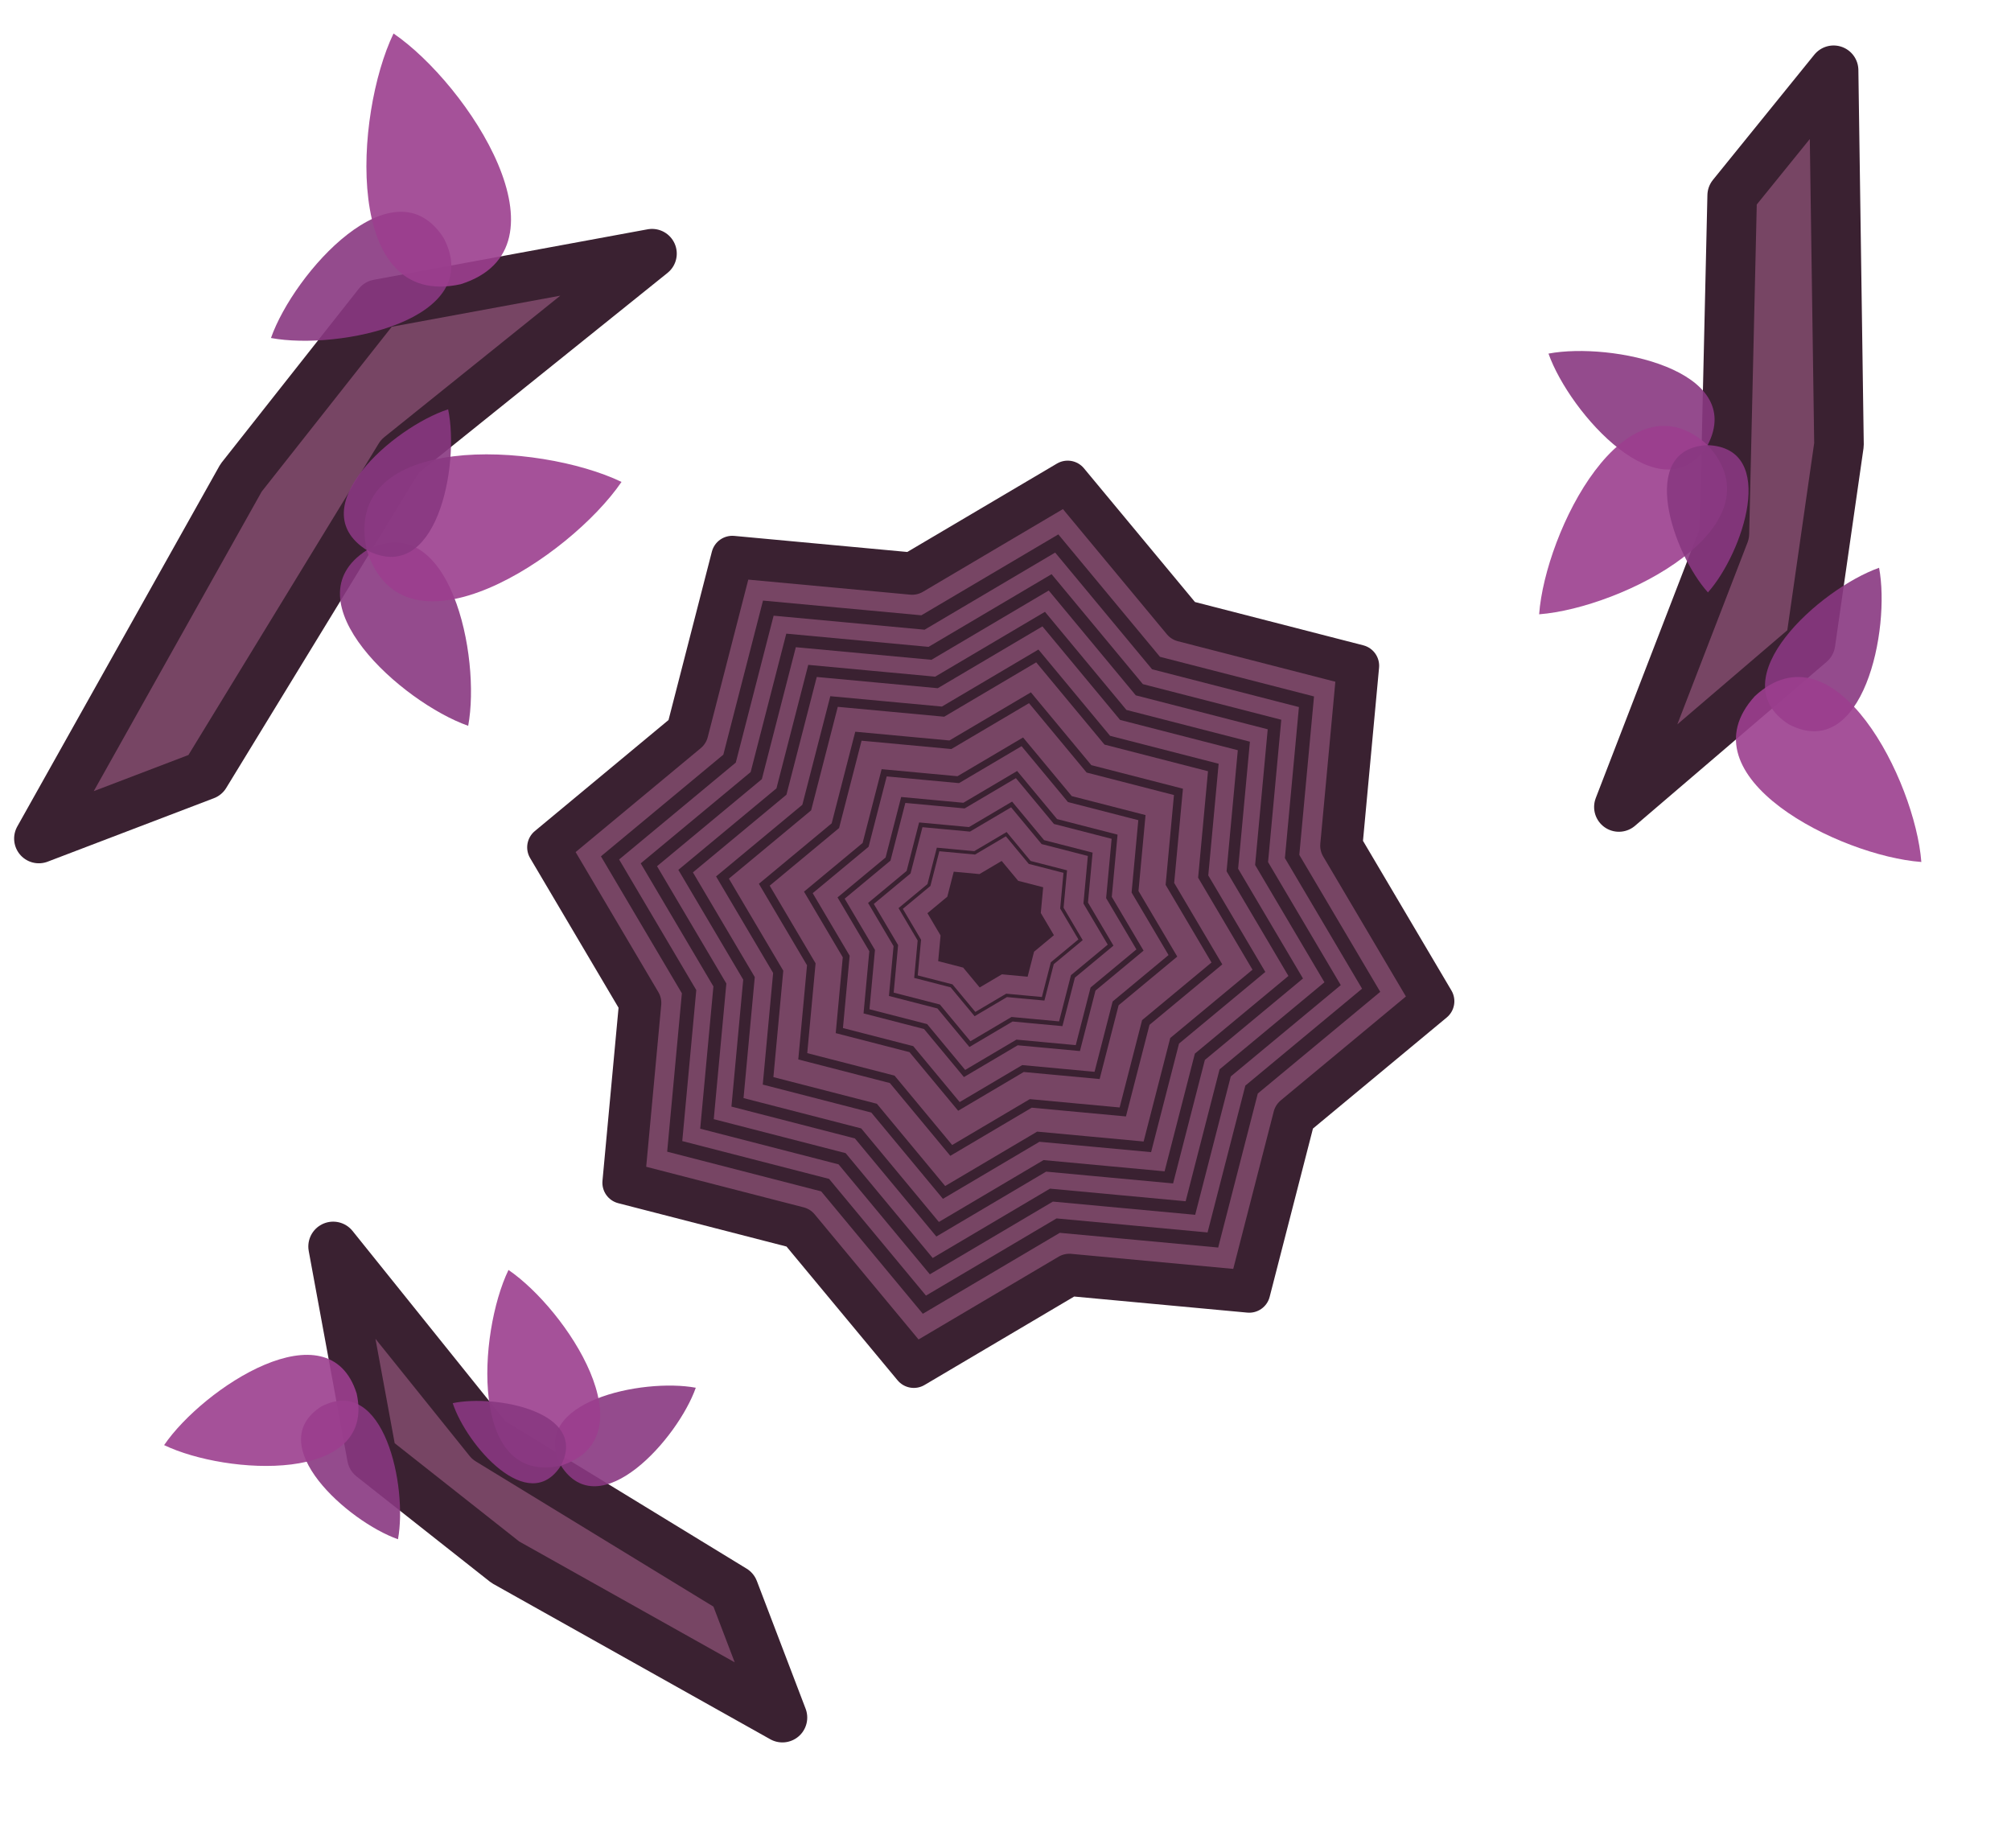 <svg xmlns="http://www.w3.org/2000/svg" width="236.926" height="217.725" viewBox="0 0 62.687 57.606"><path d="m14.95 9.102-2.614 2.17-.846 3.288-3.382-.314-2.924 1.728-2.17-2.613-3.288-.847.314-3.381-1.728-2.924 2.613-2.17L1.772.75l3.381.314L8.077-.663l2.17 2.613 3.289.846-.314 3.382z" style="fill:#774564;fill-opacity:1;stroke:#3a2131;stroke-width:.794;stroke-linejoin:round;stroke-dasharray:none;stroke-opacity:1" transform="matrix(1.658 0 0 1.658 19.89 16.114)"/><path fill="none" d="m14.95 9.102-2.614 2.17-.846 3.288-3.382-.314-2.924 1.728-2.17-2.613-3.288-.847.314-3.381-1.728-2.924 2.613-2.17L1.772.75l3.381.314L8.077-.663l2.17 2.613 3.289.846-.314 3.382z" style="fill:#5f4316;fill-opacity:0;fill-rule:nonzero;stroke:#3a2131;stroke-width:.307;stroke-linejoin:miter;stroke-dasharray:none;stroke-opacity:1" transform="matrix(1.426 0 0 1.426 21.423 17.884)"/><path fill="none" d="m14.95 9.102-2.614 2.17-.846 3.288-3.382-.314-2.924 1.728-2.17-2.613-3.288-.847.314-3.381-1.728-2.924 2.613-2.17L1.772.75l3.381.314L8.077-.663l2.17 2.613 3.289.846-.314 3.382z" style="fill:#5f4316;fill-opacity:0;fill-rule:nonzero;stroke:#3a2131;stroke-width:.307;stroke-linejoin:miter;stroke-dasharray:none;stroke-opacity:1" transform="matrix(1.281 0 0 1.281 22.389 18.999)"/><path fill="none" d="m14.95 9.102-2.614 2.17-.846 3.288-3.382-.314-2.924 1.728-2.17-2.613-3.288-.847.314-3.381-1.728-2.924 2.613-2.17L1.772.75l3.381.314L8.077-.663l2.17 2.613 3.289.846-.314 3.382z" style="fill:#5f4316;fill-opacity:0;fill-rule:nonzero;stroke:#3a2131;stroke-width:.307;stroke-linejoin:miter;stroke-dasharray:none;stroke-opacity:1" transform="matrix(1.143 0 0 1.143 23.302 20.053)"/><path fill="none" d="m14.95 9.102-2.614 2.17-.846 3.288-3.382-.314-2.924 1.728-2.17-2.613-3.288-.847.314-3.381-1.728-2.924 2.613-2.17L1.772.75l3.381.314L8.077-.663l2.17 2.613 3.289.846-.314 3.382z" style="fill:#5f4316;fill-opacity:0;fill-rule:nonzero;stroke:#3a2131;stroke-width:.307;stroke-linejoin:miter;stroke-dasharray:none;stroke-opacity:1" transform="matrix(1.005 0 0 1.005 24.218 21.11)"/><path d="m14.95 9.102-2.614 2.17-.846 3.288-3.382-.314-2.924 1.728-2.17-2.613-3.288-.847.314-3.381-1.728-2.924 2.613-2.17L1.772.75l3.381.314L8.077-.663l2.17 2.613 3.289.846-.314 3.382z" style="fill:#774564;fill-opacity:1;fill-rule:nonzero;stroke:#3a2131;stroke-width:.307;stroke-linejoin:miter;stroke-dasharray:none;stroke-opacity:1" transform="translate(25.256 22.309)scale(.848)"/><path d="m14.95 9.102-2.614 2.17-.846 3.288-3.382-.314-2.924 1.728-2.17-2.613-3.288-.847.314-3.381-1.728-2.924 2.613-2.17L1.772.75l3.381.314L8.077-.663l2.17 2.613 3.289.846-.314 3.382z" style="fill:#774564;fill-opacity:1;fill-rule:nonzero;stroke:#3a2131;stroke-width:.307;stroke-linejoin:miter;stroke-dasharray:none;stroke-opacity:1" transform="matrix(.683 0 0 .683 26.351 23.573)"/><path d="m14.95 9.102-2.614 2.17-.846 3.288-3.382-.314-2.924 1.728-2.17-2.613-3.288-.847.314-3.381-1.728-2.924 2.613-2.17L1.772.75l3.381.314L8.077-.663l2.17 2.613 3.289.846-.314 3.382z" style="fill:#774564;fill-opacity:1;fill-rule:nonzero;stroke:#3a2131;stroke-width:.307;stroke-linejoin:miter;stroke-dasharray:none;stroke-opacity:1" transform="matrix(.56 0 0 .56 27.164 24.512)"/><path d="m14.95 9.102-2.614 2.17-.846 3.288-3.382-.314-2.924 1.728-2.17-2.613-3.288-.847.314-3.381-1.728-2.924 2.613-2.17L1.772.75l3.381.314L8.077-.663l2.17 2.613 3.289.846-.314 3.382z" style="fill:#774564;fill-opacity:1;fill-rule:nonzero;stroke:#3a2131;stroke-width:.307;stroke-linejoin:miter;stroke-dasharray:none;stroke-opacity:1" transform="matrix(.449 0 0 .449 27.907 25.37)"/><path d="m14.95 9.102-2.614 2.17-.846 3.288-3.382-.314-2.924 1.728-2.17-2.613-3.288-.847.314-3.381-1.728-2.924 2.613-2.17L1.772.75l3.381.314L8.077-.663l2.17 2.613 3.289.846-.314 3.382z" style="fill:#774564;fill-opacity:1;fill-rule:nonzero;stroke:#3a2131;stroke-width:.307;stroke-linejoin:miter;stroke-dasharray:none;stroke-opacity:1" transform="translate(28.645 26.222)scale(.337)"/><path d="m14.95 9.102-2.614 2.17-.846 3.288-3.382-.314-2.924 1.728-2.17-2.613-3.288-.847.314-3.381-1.728-2.924 2.613-2.17L1.772.75l3.381.314L8.077-.663l2.17 2.613 3.289.846-.314 3.382z" style="fill:#3a2131;fill-opacity:1;fill-rule:nonzero;stroke:#4b2e00;stroke-width:0;stroke-linejoin:miter;stroke-dasharray:none;stroke-opacity:1" transform="matrix(.237 0 0 .237 29.31 26.99)"/><g style="fill:none"><path fill="#6d4a2c" stroke="#1b1917" stroke-linejoin="round" stroke-miterlimit="16" stroke-width="6.16" d="M27.733 63.425 24.253 33.9 45.48 3.08l-4.705 43.227 11.78 48.774-9.767 21.826Z" style="stroke:#3a2131;stroke-opacity:1;font-variation-settings:normal;opacity:1;vector-effect:none;fill:#774564;fill-opacity:1;stroke-width:6.641;stroke-linecap:butt;stroke-linejoin:round;stroke-miterlimit:16;stroke-dasharray:none;stroke-dashoffset:0;-inkscape-stroke:none;stop-color:#000;stop-opacity:1" transform="rotate(45.001 6.76 16.108)scale(.232)"/><path fill="#5f926a" d="M72.864 65.399c-5.334-7.781-22.519-19.061-26.313-7.048-2.72 12.3 17.801 11.125 26.312 7.054l.004.001z" style="fill:#893881;fill-opacity:.9;stroke-width:1.139;font-variation-settings:normal;opacity:1;vector-effect:none;stroke-linecap:butt;stroke-linejoin:miter;stroke-miterlimit:4;stroke-dasharray:none;stroke-dashoffset:0;stroke-opacity:1;-inkscape-stroke:none;stop-color:#000;stop-opacity:1" transform="rotate(45.001 6.76 16.108)scale(.232)"/><path fill="#587e60" d="m64.265 27.66-.004.008C52.662 31.733 32.677 49.506 46.55 58.351c14.596 7.591 19.995-18.602 17.717-30.679l.004-.008-.004.002z" style="fill:#9b3e8e;fill-opacity:.9;stroke-width:1.139;font-variation-settings:normal;opacity:1;vector-effect:none;stroke-linecap:butt;stroke-linejoin:miter;stroke-miterlimit:4;stroke-dasharray:none;stroke-dashoffset:0;stroke-opacity:1;-inkscape-stroke:none;stop-color:#000;stop-opacity:1" transform="rotate(45.001 6.76 16.108)scale(.232)"/><path fill="#5f926a" d="M17.293 47.3c7.658-5.25 18.759-22.162 6.936-25.896-12.105-2.677-10.949 17.52-6.942 25.895l-.001.004z" style="fill:#893881;fill-opacity:.9;stroke-width:1.139;font-variation-settings:normal;opacity:1;vector-effect:none;stroke-linecap:butt;stroke-linejoin:miter;stroke-miterlimit:4;stroke-dasharray:none;stroke-dashoffset:0;stroke-opacity:1;-inkscape-stroke:none;stop-color:#000;stop-opacity:1" transform="rotate(45.001 6.76 16.108)scale(.232)"/><path fill="#587e60" d="m0 6.732.008.005c4 11.415 21.492 31.083 30.197 17.43C37.675 9.803 11.897 4.49.012 6.731l-.008-.005.002.005z" style="fill:#9b3e8e;fill-opacity:.9;stroke-width:1.139;font-variation-settings:normal;opacity:1;vector-effect:none;stroke-linecap:butt;stroke-linejoin:miter;stroke-miterlimit:4;stroke-dasharray:none;stroke-dashoffset:0;stroke-opacity:1;-inkscape-stroke:none;stop-color:#000;stop-opacity:1" transform="rotate(45.001 6.76 16.108)scale(.232)"/><path fill="#77a37a" d="m40.891 37.243.001.005c-3.485 6.883-4.658 23.404 5.657 21.103 10.085-3.165.808-16.886-5.652-21.106l-.001-.003q0-.002 0 0c-.001-.002-.004.002-.005 0" style="fill:#893881;fill-opacity:.9;stroke-width:1.139;font-variation-settings:normal;opacity:1;vector-effect:none;stroke-linecap:butt;stroke-linejoin:miter;stroke-miterlimit:4;stroke-dasharray:none;stroke-dashoffset:0;stroke-opacity:1;-inkscape-stroke:none;stop-color:#000;stop-opacity:1" transform="rotate(45.001 6.76 16.108)scale(.232)"/></g><g style="fill:none"><path fill="#6d4a2c" stroke="#1b1917" stroke-linejoin="round" stroke-miterlimit="16" stroke-width="6.16" d="M27.733 63.425 24.253 33.9 45.48 3.08l-4.705 43.227 11.78 48.774-9.767 21.826Z" style="stroke:#3a2131;stroke-opacity:1;font-variation-settings:normal;opacity:1;vector-effect:none;fill:#774564;fill-opacity:1;stroke-width:8.695;stroke-linecap:butt;stroke-linejoin:round;stroke-miterlimit:16;stroke-dasharray:none;stroke-dashoffset:0;-inkscape-stroke:none;stop-color:#000;stop-opacity:1" transform="matrix(.126 -.126 .126 .126 4.267 44.192)"/><path fill="#5f926a" d="M72.864 65.399c-5.334-7.781-22.519-19.061-26.313-7.048-2.72 12.3 17.801 11.125 26.312 7.054l.004.001z" style="fill:#893881;fill-opacity:.9;stroke-width:1.491;font-variation-settings:normal;opacity:1;vector-effect:none;stroke-linecap:butt;stroke-linejoin:miter;stroke-miterlimit:4;stroke-dasharray:none;stroke-dashoffset:0;stroke-opacity:1;-inkscape-stroke:none;stop-color:#000;stop-opacity:1" transform="matrix(.126 -.126 .126 .126 4.267 44.192)"/><path fill="#587e60" d="m64.265 27.66-.004.008C52.662 31.733 32.677 49.506 46.55 58.351c14.596 7.591 19.995-18.602 17.717-30.679l.004-.008-.004.002z" style="fill:#9b3e8e;fill-opacity:.9;stroke-width:1.491;font-variation-settings:normal;opacity:1;vector-effect:none;stroke-linecap:butt;stroke-linejoin:miter;stroke-miterlimit:4;stroke-dasharray:none;stroke-dashoffset:0;stroke-opacity:1;-inkscape-stroke:none;stop-color:#000;stop-opacity:1" transform="matrix(.126 -.126 .126 .126 4.267 44.192)"/><path fill="#5f926a" d="M17.293 47.3c7.658-5.25 18.759-22.162 6.936-25.896-12.105-2.677-10.949 17.52-6.942 25.895l-.001.004z" style="fill:#893881;fill-opacity:.9;stroke-width:1.491;font-variation-settings:normal;opacity:1;vector-effect:none;stroke-linecap:butt;stroke-linejoin:miter;stroke-miterlimit:4;stroke-dasharray:none;stroke-dashoffset:0;stroke-opacity:1;-inkscape-stroke:none;stop-color:#000;stop-opacity:1" transform="matrix(.126 -.126 .126 .126 4.267 44.192)"/><path fill="#587e60" d="m0 6.732.008.005c4 11.415 21.492 31.083 30.197 17.43C37.675 9.803 11.897 4.49.012 6.731l-.008-.005.002.005z" style="fill:#9b3e8e;fill-opacity:.9;stroke-width:1.491;font-variation-settings:normal;opacity:1;vector-effect:none;stroke-linecap:butt;stroke-linejoin:miter;stroke-miterlimit:4;stroke-dasharray:none;stroke-dashoffset:0;stroke-opacity:1;-inkscape-stroke:none;stop-color:#000;stop-opacity:1" transform="matrix(.126 -.126 .126 .126 4.267 44.192)"/><path fill="#77a37a" d="m40.891 37.243.001.005c-3.485 6.883-4.658 23.404 5.657 21.103 10.085-3.165.808-16.886-5.652-21.106l-.001-.003q0-.002 0 0c-.001-.002-.004.002-.005 0" style="fill:#893881;fill-opacity:.9;stroke-width:1.491;font-variation-settings:normal;opacity:1;vector-effect:none;stroke-linecap:butt;stroke-linejoin:miter;stroke-miterlimit:4;stroke-dasharray:none;stroke-dashoffset:0;stroke-opacity:1;-inkscape-stroke:none;stop-color:#000;stop-opacity:1" transform="matrix(.126 -.126 .126 .126 4.267 44.192)"/></g><g style="fill:none"><path fill="#6d4a2c" stroke="#1b1917" stroke-linejoin="round" stroke-miterlimit="16" stroke-width="6.16" d="M27.733 63.425 24.253 33.9 45.48 3.08l-4.705 43.227 11.78 48.774-9.767 21.826Z" style="stroke:#3a2131;stroke-opacity:1;font-variation-settings:normal;opacity:1;vector-effect:none;fill:#774564;fill-opacity:1;stroke-width:7.354;stroke-linecap:butt;stroke-linejoin:round;stroke-miterlimit:16;stroke-dasharray:none;stroke-dashoffset:0;-inkscape-stroke:none;stop-color:#000;stop-opacity:1" transform="matrix(-.203 -.054 .054 -.203 59.53 28.232)"/><path fill="#5f926a" d="M72.864 65.399c-5.334-7.781-22.519-19.061-26.313-7.048-2.72 12.3 17.801 11.125 26.312 7.054l.004.001z" style="fill:#893881;fill-opacity:.9;stroke-width:1.261;font-variation-settings:normal;opacity:1;vector-effect:none;stroke-linecap:butt;stroke-linejoin:miter;stroke-miterlimit:4;stroke-dasharray:none;stroke-dashoffset:0;stroke-opacity:1;-inkscape-stroke:none;stop-color:#000;stop-opacity:1" transform="matrix(-.203 -.054 .054 -.203 59.53 28.232)"/><path fill="#587e60" d="m64.265 27.66-.004.008C52.662 31.733 32.677 49.506 46.55 58.351c14.596 7.591 19.995-18.602 17.717-30.679l.004-.008-.004.002z" style="fill:#9b3e8e;fill-opacity:.9;stroke-width:1.261;font-variation-settings:normal;opacity:1;vector-effect:none;stroke-linecap:butt;stroke-linejoin:miter;stroke-miterlimit:4;stroke-dasharray:none;stroke-dashoffset:0;stroke-opacity:1;-inkscape-stroke:none;stop-color:#000;stop-opacity:1" transform="matrix(-.203 -.054 .054 -.203 59.53 28.232)"/><path fill="#5f926a" d="M17.293 47.3c7.658-5.25 18.759-22.162 6.936-25.896-12.105-2.677-10.949 17.52-6.942 25.895l-.001.004z" style="fill:#893881;fill-opacity:.9;stroke-width:1.261;font-variation-settings:normal;opacity:1;vector-effect:none;stroke-linecap:butt;stroke-linejoin:miter;stroke-miterlimit:4;stroke-dasharray:none;stroke-dashoffset:0;stroke-opacity:1;-inkscape-stroke:none;stop-color:#000;stop-opacity:1" transform="matrix(-.203 -.054 .054 -.203 59.53 28.232)"/><path fill="#587e60" d="m0 6.732.008.005c4 11.415 21.492 31.083 30.197 17.43C37.675 9.803 11.897 4.49.012 6.731l-.008-.005.002.005z" style="fill:#9b3e8e;fill-opacity:.9;stroke-width:1.261;font-variation-settings:normal;opacity:1;vector-effect:none;stroke-linecap:butt;stroke-linejoin:miter;stroke-miterlimit:4;stroke-dasharray:none;stroke-dashoffset:0;stroke-opacity:1;-inkscape-stroke:none;stop-color:#000;stop-opacity:1" transform="matrix(-.203 -.054 .054 -.203 59.53 28.232)"/><path fill="#77a37a" d="m40.891 37.243.001.005c-3.485 6.883-4.658 23.404 5.657 21.103 10.085-3.165.808-16.886-5.652-21.106l-.001-.003q0-.002 0 0c-.001-.002-.004.002-.005 0" style="fill:#893881;fill-opacity:.9;stroke-width:1.261;font-variation-settings:normal;opacity:1;vector-effect:none;stroke-linecap:butt;stroke-linejoin:miter;stroke-miterlimit:4;stroke-dasharray:none;stroke-dashoffset:0;stroke-opacity:1;-inkscape-stroke:none;stop-color:#000;stop-opacity:1" transform="matrix(-.203 -.054 .054 -.203 59.53 28.232)"/></g></svg>